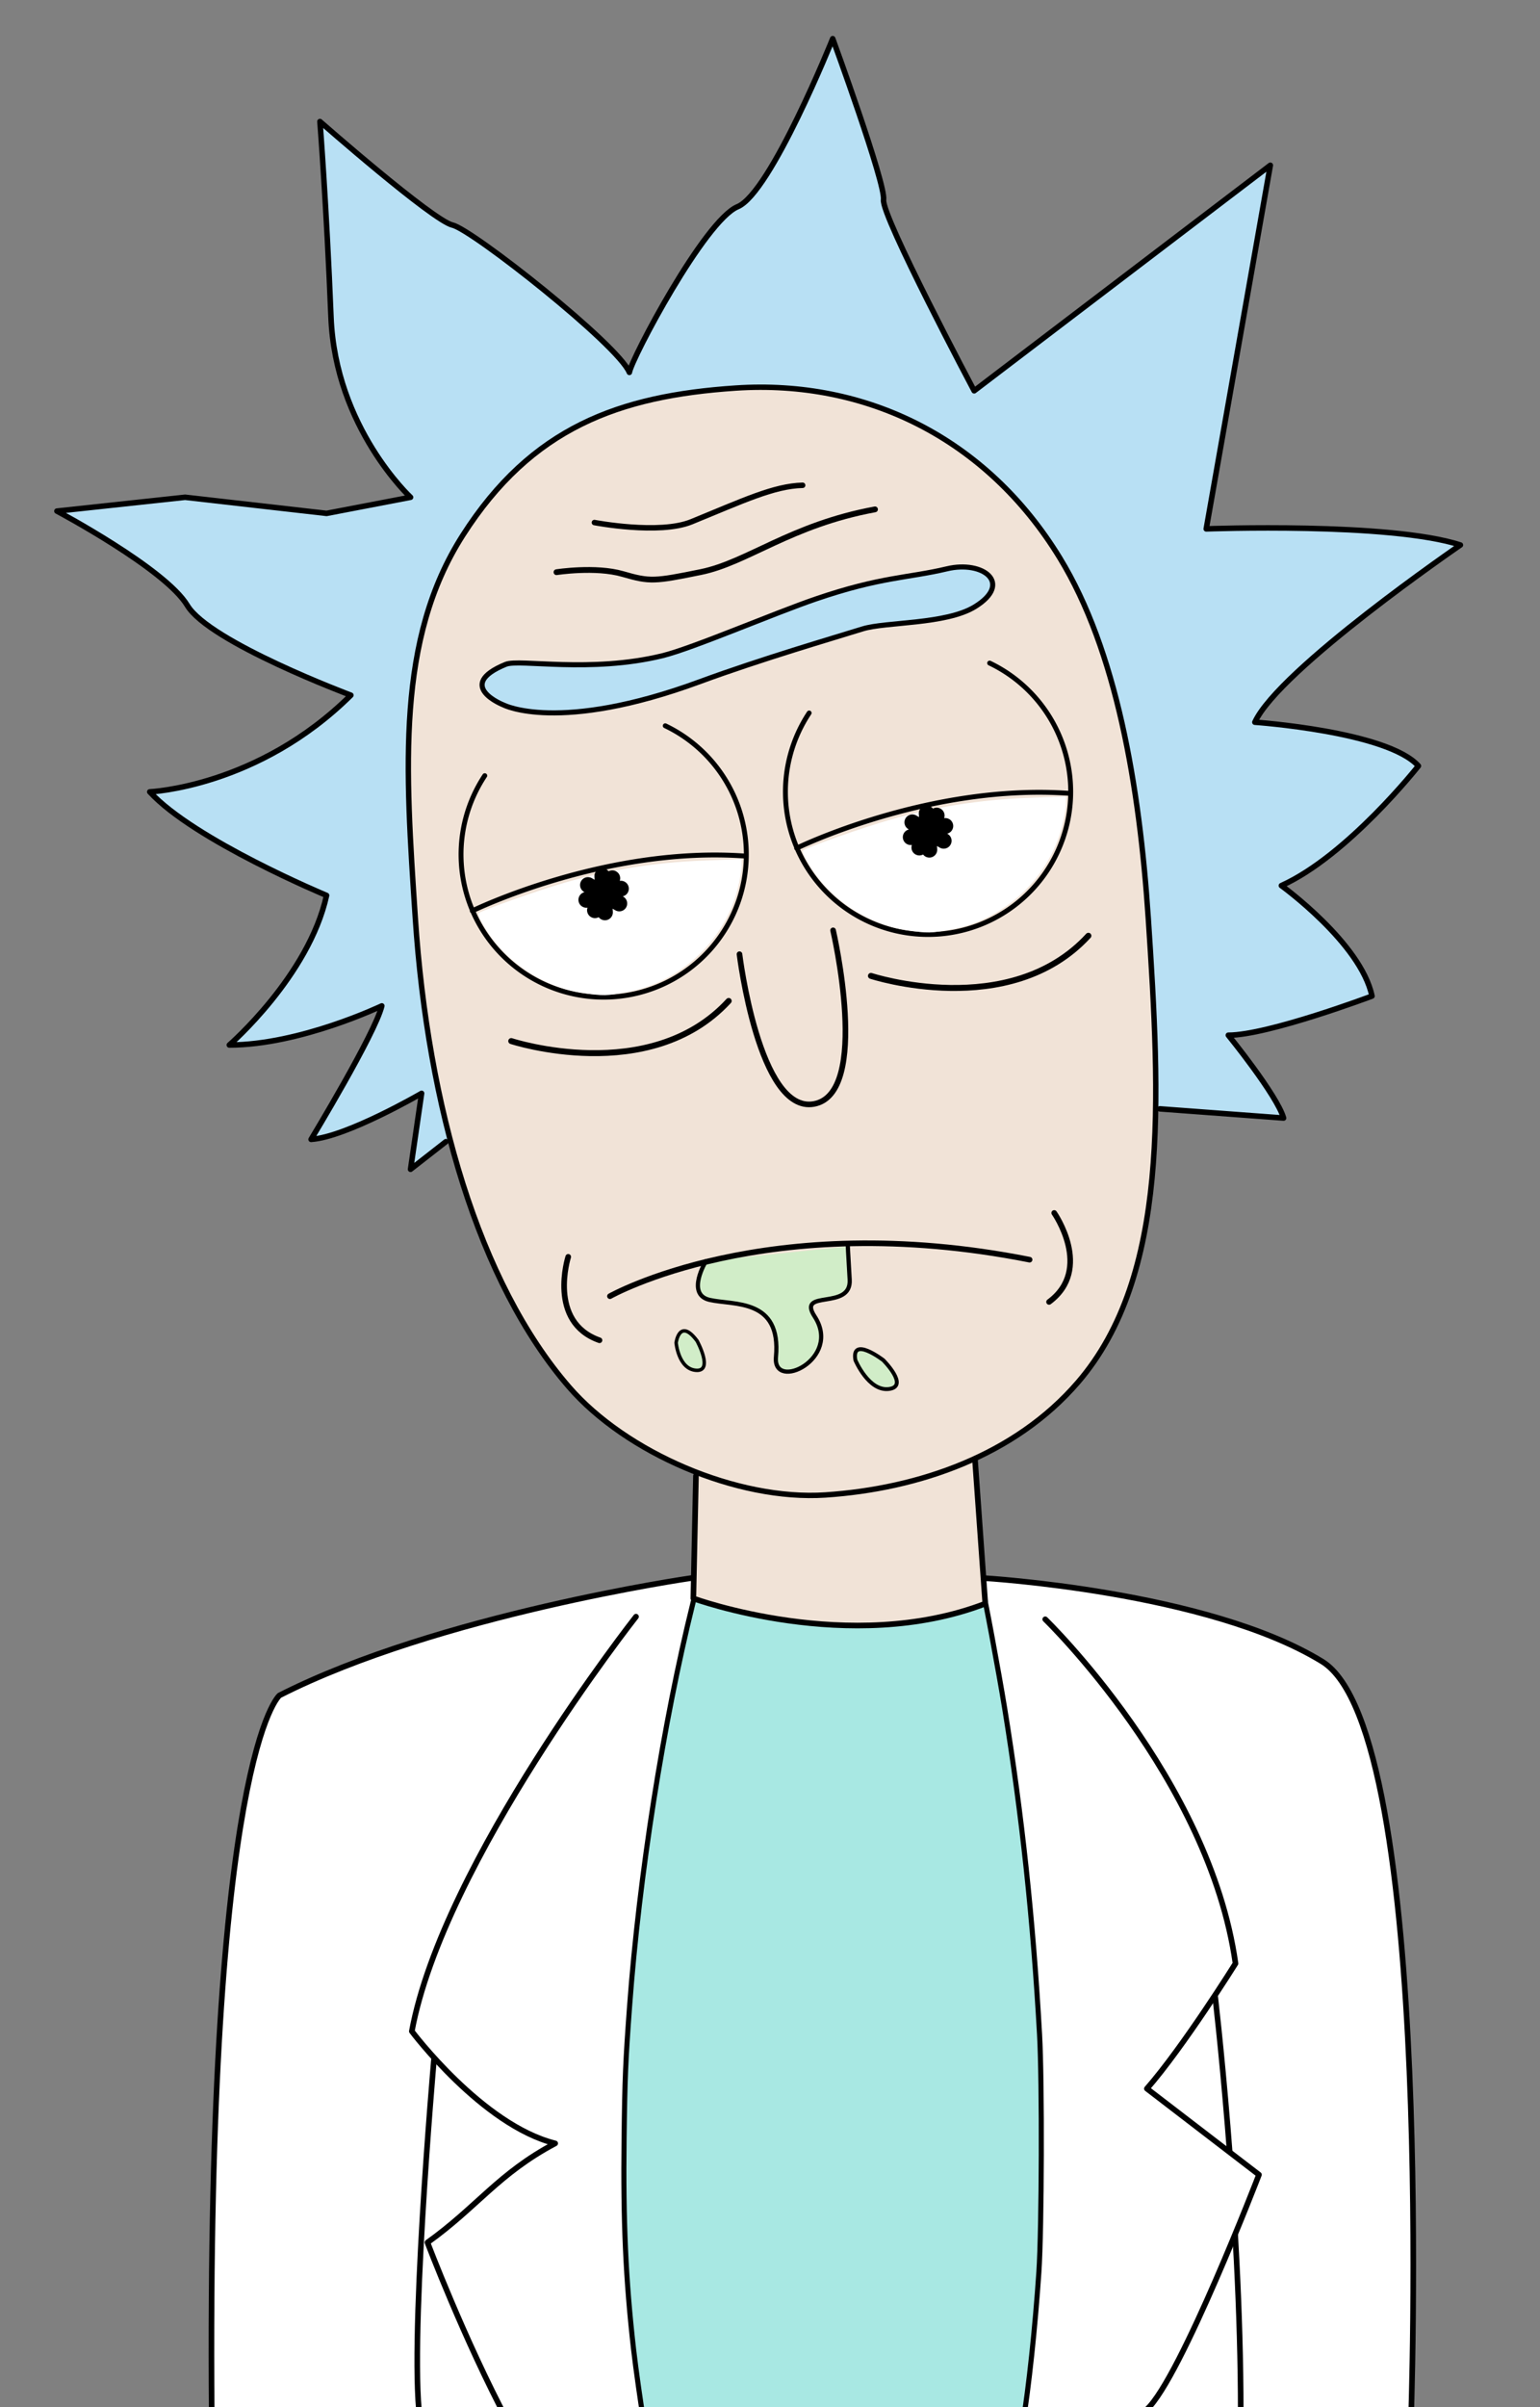 <?xml version="1.0" encoding="UTF-8" standalone="no"?>
<!-- Created with Inkscape (http://www.inkscape.org/) -->

<svg
   width="800"
   height="1250"
   viewBox="0 0 211.667 330.73"
   version="1.1"
   id="svg5"
   inkscape:version="1.2.1 (9c6d41e410, 2022-07-14)"
   sodipodi:docname="CryptoRick.svg"
   inkscape:export-filename="CryptoRick.png"
   inkscape:export-xdpi="96"
   inkscape:export-ydpi="96"
   xmlns:inkscape="http://www.inkscape.org/namespaces/inkscape"
   xmlns:sodipodi="http://sodipodi.sourceforge.net/DTD/sodipodi-0.dtd"
   xmlns="http://www.w3.org/2000/svg"
   xmlns:svg="http://www.w3.org/2000/svg">
  <rect x="0" y="0" width="211.667" height="330.73" fill="#808080" stroke="none"/>
  <sodipodi:namedview
     id="namedview7"
     pagecolor="#ffffff"
     bordercolor="#000000"
     borderopacity="0.25"
     inkscape:showpageshadow="2"
     inkscape:pageopacity="0.0"
     inkscape:pagecheckerboard="0"
     inkscape:deskcolor="#d1d1d1"
     inkscape:document-units="mm"
     showgrid="false"
     inkscape:zoom="1.0444209"
     inkscape:cx="290.11292"
     inkscape:cy="547.67191"
     inkscape:window-width="1920"
     inkscape:window-height="1009"
     inkscape:window-x="-8"
     inkscape:window-y="-8"
     inkscape:window-maximized="1"
     inkscape:current-layer="layer1" />
  <defs
     id="defs2" />
  <g
     inkscape:label="Layer 1"
     inkscape:groupmode="layer"
     id="layer1">
    <path
       style="fill:#b8e0f4;fill-opacity:1;stroke:#000000;stroke-width:0.757;stroke-linecap:round;stroke-linejoin:round;stroke-opacity:1"
       d="m 61.289,156.861 -4.861,3.794 1.519,-10.435 c 0,0 -10.329,6.008 -15.189,6.324 0,0 8.81,-14.545 9.721,-18.34 0,0 -11.24,5.375 -20.961,5.375 0,0 10.936,-9.486 13.367,-20.553 0,0 -18.227,-7.589 -24.303,-14.229 0,0 14.886,-0.632 27.645,-13.281 0,0 -19.442,-7.273 -22.48,-12.332 C 22.708,78.126 7.823,70.221 7.823,70.221 l 17.62,-1.897 19.442,2.213 11.544,-2.213 c 0,0 -10.329,-9.57 -10.936,-24.748 -0.608,-15.178 -1.519,-26.877 -1.519,-26.877 0,0 15.493,13.597 18.227,14.229 2.734,0.632 22.784,16.443 24.303,20.237 0.304,-1.897 10.329,-20.87 14.886,-22.767 4.557,-1.897 13.063,-23.083 13.063,-23.083 0,0 7.291,19.921 6.987,22.134 -0.304,2.213 12.455,26.245 12.455,26.245 l 40.707,-30.988 -8.81,49.961 c 0,0 25.214,-0.949 34.935,2.213 0,0 -24.91,17.075 -28.252,24.348 0,0 18.227,1.265 22.48,6.008 0,0 -9.721,12.332 -18.835,16.443 0,0 10.936,7.905 12.455,15.178 v 0 c 0,0 -14.278,5.375 -19.746,5.375 0,0 6.683,8.221 7.595,11.383 l -17.012,-1.265"
       id="path2970"
       sodipodi:nodetypes="cccccccccsccccscscscsccccc" />
    <g
       id="path11279"
       transform="translate(0.358,1.075)" />
    <path
       id="path11275"
       style="opacity:1;fill:#ffffff;fill-opacity:1;stroke:#000000;stroke-width:0.772;stroke-linecap:round;stroke-linejoin:round;stroke-dasharray:none;stroke-opacity:1"
       d="m 29.099,331.82 c -0.717,-90.641 9.315,-98.881 9.315,-98.881 21.854,-11.106 56.606,-16.122 56.606,-16.122 l 40.125,2.8e-4 m 0,0 c 0,0 30.811,1.791 46.574,11.464 15.764,9.673 12.181,105.329 12.181,105.329 L 29.099,331.82" />
    <path
       id="path13139"
       style="opacity:1;fill:#a8e8e3;fill-opacity:1;stroke:#000000;stroke-width:0.699;stroke-linecap:round;stroke-linejoin:round;stroke-dasharray:none;stroke-opacity:1"
       d="m 88.556,333.231 c -0.447,-2.714 -1.168,-7.756 -1.478,-10.491 -1.081,-9.546 -1.439,-17.522 -1.3,-28.937 0.101,-8.248 0.197,-10.562 0.757,-18.167 1.317,-17.899 4.633,-38.988 8.71,-55.392 l 0.733,-2.95 1.363,0.006 c 2.811,0.013 37.649,1.077 37.721,1.153 0.147,0.153 2.236,11.374 3.027,16.259 2.378,14.679 3.917,29.074 4.796,44.856 0.361,6.484 0.303,26.701 -0.093,32.589 -0.521,7.732 -1.374,15.747 -2.241,21.077" />
    <path
       style="opacity:1;fill:#f1e3d7;fill-opacity:1;stroke:#000000;stroke-width:0.772;stroke-linecap:round;stroke-linejoin:round;stroke-dasharray:none;stroke-opacity:1"
       d="m 95.656,202.777 -0.358,16.838 c 0,0 21.496,7.882 40.125,0.717 L 133.99,200.269"
       id="path9763" />
    <path
       id="path4008"
       style="fill:#f1e3d7;stroke:#000000;stroke-width:0.742;stroke-linecap:round;stroke-linejoin:round;stroke-dasharray:none;stroke-opacity:1"
       d="m 157.827,126.177 c 1.652,24.884 2.937,49.096 -9.662,63.738 -8.632,10.032 -21.857,14.627 -34.703,15.483 -12.162,0.81 -27.438,-5.82 -35.237,-14.811 -12.463,-14.368 -19.43,-38.633 -21.142,-64.427 -1.372,-20.659 -2.641,-38.268 6.536,-52.63 9.451,-14.79 21.477,-19.145 37.506,-20.213 17.841,-1.189 34.459,6.84 44.538,23.334 7.771,12.717 10.951,31.27 12.163,49.526 z"
       sodipodi:nodetypes="sssssssss" />
    <path
       style="fill:none;fill-opacity:1;stroke:#000000;stroke-width:0.753;stroke-linecap:round;stroke-linejoin:round;stroke-dasharray:none;stroke-opacity:1"
       d="m 81.701,71.796 c 0,0 8.907,1.704 13.333,-0.103 7.064,-2.885 11.344,-4.926 15.287,-5.018"
       id="path8591"
       sodipodi:nodetypes="csc" />
    <path
       style="fill:none;fill-opacity:1;stroke:#000000;stroke-width:0.796;stroke-linecap:round;stroke-linejoin:round;stroke-dasharray:none;stroke-opacity:1"
       d="m 76.487,78.616 c 0,0 5.372,-0.835 9.118,0.254 3.745,1.088 4.368,1.02 10.732,-0.274 6.364,-1.294 12.374,-6.488 23.929,-8.612"
       id="path8593"
       sodipodi:nodetypes="cssc" />
    <path
       style="fill:#b8e0f4;fill-opacity:1;stroke:#000000;stroke-width:0.698;stroke-linecap:round;stroke-linejoin:round;stroke-dasharray:none;stroke-opacity:1"
       d="m 69.525,91.272 c 1.855,-0.758 11.642,1.245 21.555,-1.188 4.119,-1.011 15.334,-5.836 21.075,-7.797 8.958,-3.06 12.585,-2.847 18.014,-4.138 4.915,-1.169 9.088,1.956 3.86,5.195 -3.99,2.473 -12.301,2.077 -15.471,3.066 -3.915,1.222 -13.937,4.14 -22.349,7.24 -19.442,7.166 -27.002,3.21 -27.002,3.21 0,0 -6.833,-2.666 0.317,-5.589 z"
       id="path8705"
       sodipodi:nodetypes="ssssssscs" />
    <g
       id="g9716"
       transform="translate(179.358,10.133)">
      <path
         id="path9506"
         style="fill:none;fill-opacity:1;stroke:#000000;stroke-width:0.672;stroke-linecap:round;stroke-linejoin:round;stroke-dasharray:none;stroke-opacity:1"
         d="m -69.861,106.404 c 0,0 18.271,-8.957 37.618,-7.524 M -43.336,80.972 a 19.605,19.605 0 0 1 11.103,16.45 v 0 a 19.605,19.605 0 0 1 -18.332,20.8 19.605,19.605 0 0 1 -20.8,-18.332 19.605,19.605 0 0 1 3.222,-12.062" />
      <path
         style="fill:#ffffff;fill-opacity:1;stroke:none;stroke-width:3.439;stroke-linecap:round;stroke-linejoin:round;stroke-dasharray:none;stroke-opacity:1"
         d="m -206.699,444.034 c -15.895,-2.334 -31.992,-11.28 -43.226,-24.022 -5.479,-6.215 -11.466,-16.218 -10.365,-17.319 1.442,-1.442 31.088,-11.91 45.313,-16 22.526,-6.477 46.466,-10.292 70.431,-11.223 l 20.649,-0.802 v 3.732 c 0,2.053 -0.965,7.476 -2.145,12.052 -6.864,26.624 -29.607,47.852 -56.85,53.064 -11.235,2.15 -12.501,2.177 -23.807,0.517 z"
         id="path9579"
         transform="scale(0.265)" />
      <path
         id="path9710"
         style="fill:#000000;fill-opacity:1;stroke:#000000;stroke-width:2.172;stroke-linecap:round;stroke-linejoin:round;stroke-dasharray:none;stroke-opacity:1"
         d="m -51.624,106.61 -0.364,-4.983 m -1.009,4.688 2.383,-4.392 m -3.569,2.963 4.755,-1.534 m -4.531,-0.5 4.307,2.533" />
    </g>
    <g
       id="g9724"
       transform="translate(134.772,18.746)">
      <path
         id="path9718"
         style="fill:none;fill-opacity:1;stroke:#000000;stroke-width:0.672;stroke-linecap:round;stroke-linejoin:round;stroke-dasharray:none;stroke-opacity:1"
         d="m -69.861,106.404 c 0,0 18.271,-8.957 37.618,-7.524 M -43.336,80.972 a 19.605,19.605 0 0 1 11.103,16.45 v 0 a 19.605,19.605 0 0 1 -18.332,20.8 19.605,19.605 0 0 1 -20.8,-18.332 19.605,19.605 0 0 1 3.222,-12.062" />
      <path
         style="fill:#ffffff;fill-opacity:1;stroke:none;stroke-width:3.439;stroke-linecap:round;stroke-linejoin:round;stroke-dasharray:none;stroke-opacity:1"
         d="m -206.699,444.034 c -15.895,-2.334 -31.992,-11.28 -43.226,-24.022 -5.479,-6.215 -11.466,-16.218 -10.365,-17.319 1.442,-1.442 31.088,-11.91 45.313,-16 22.526,-6.477 46.466,-10.292 70.431,-11.223 l 20.649,-0.802 v 3.732 c 0,2.053 -0.965,7.476 -2.145,12.052 -6.864,26.624 -29.607,47.852 -56.85,53.064 -11.235,2.15 -12.501,2.177 -23.807,0.517 z"
         id="path9720"
         transform="scale(0.265)" />
      <path
         id="path9722"
         style="fill:#000000;fill-opacity:1;stroke:#000000;stroke-width:2.172;stroke-linecap:round;stroke-linejoin:round;stroke-dasharray:none;stroke-opacity:1"
         d="m -51.624,106.61 -0.364,-4.983 m -1.009,4.688 2.383,-4.392 m -3.569,2.963 4.755,-1.534 m -4.531,-0.5 4.307,2.533" />
    </g>
    <path
       style="fill:none;fill-opacity:1;stroke:#000000;stroke-width:0.819;stroke-linecap:round;stroke-linejoin:round;stroke-dasharray:none;stroke-opacity:1"
       d="m 70.268,143.037 c 0,0 19.071,6.258 29.887,-5.511"
       id="path9726" />
    <path
       style="fill:none;fill-opacity:1;stroke:#000000;stroke-width:0.819;stroke-linecap:round;stroke-linejoin:round;stroke-dasharray:none;stroke-opacity:1"
       d="m 119.708,134.081 c 0,0 19.071,6.258 29.887,-5.511"
       id="path9728" />
    <path
       style="fill:none;fill-opacity:1;stroke:#000000;stroke-width:0.772;stroke-linecap:round;stroke-linejoin:round;stroke-dasharray:none;stroke-opacity:1"
       d="m 101.64,131.103 c 0,0 2.67,21.912 10.211,20.58 7.88,-1.392 2.653,-23.858 2.653,-23.858"
       id="path9730"
       sodipodi:nodetypes="cac" />
    <path
       style="fill:none;fill-opacity:1;stroke:#000000;stroke-width:0.772;stroke-linecap:round;stroke-linejoin:round;stroke-dasharray:none;stroke-opacity:1"
       d="m 78.101,172.683 c 0,0 -2.866,8.957 4.299,11.464"
       id="path9732" />
    <path
       style="fill:none;fill-opacity:1;stroke:#000000;stroke-width:0.772;stroke-linecap:round;stroke-linejoin:round;stroke-dasharray:none;stroke-opacity:1"
       d="m 144.896,166.655 c 0,0 5.393,7.704 -0.707,12.224"
       id="path9736" />
    <path
       style="opacity:1;fill:#d1edc8;fill-opacity:1;stroke:#000000;stroke-width:0.576;stroke-linecap:round;stroke-linejoin:round;stroke-dasharray:none;stroke-opacity:1"
       d="m 97.025,173.278 c 0,0 -2.787,4.56 0.507,5.32 3.293,0.76 9.88,-0.253 9.12,7.853 -0.449,4.786 9.12,0.253 5.32,-5.573 -2.491,-3.819 5.067,-0.76 4.813,-5.067 -0.253,-4.307 -0.253,-4.56 -0.253,-4.56"
       id="path41328"
       sodipodi:nodetypes="cssssc" />
    <path
       style="fill:none;fill-opacity:1;stroke:#000000;stroke-width:0.772;stroke-linecap:round;stroke-linejoin:round;stroke-dasharray:none;stroke-opacity:1"
       d="m 83.834,178.09 c 0,0 21.496,-12.181 57.68,-5.016"
       id="path9738" />
    <path
       style="opacity:1;fill:none;fill-opacity:1;stroke:#000000;stroke-width:0.772;stroke-linecap:round;stroke-linejoin:round;stroke-dasharray:none;stroke-opacity:1"
       d="m 87.416,222.123 c 0,0 -26.511,33.677 -30.811,56.964 0,0 9.673,12.898 19.704,15.405 -7.8,4.133 -10.737,8.744 -17.555,13.614 0,0 5.016,13.256 11.106,24.72"
       id="path11281"
       sodipodi:nodetypes="ccccc" />
    <path
       style="opacity:1;fill:#ffffff;fill-opacity:1;stroke:#000000;stroke-width:0.772;stroke-linecap:round;stroke-linejoin:round;stroke-dasharray:none;stroke-opacity:1"
       d="m 166.951,273.713 c 0,0 3.583,30.094 3.583,57.68"
       id="path11291" />
    <path
       style="opacity:1;fill:#ffffff;fill-opacity:1;stroke:#000000;stroke-width:0.772;stroke-linecap:round;stroke-linejoin:round;stroke-dasharray:none;stroke-opacity:1"
       d="m 143.663,222.482 c 0,0 22.571,21.854 26.153,47.291 0,0 -7.165,11.464 -12.181,17.197 l 15.405,11.823 c 0,0 -10.748,27.945 -15.405,32.244"
       id="path11285" />
    <path
       style="opacity:1;fill:none;fill-opacity:1;stroke:#000000;stroke-width:0.772;stroke-linecap:round;stroke-linejoin:round;stroke-dasharray:none;stroke-opacity:1"
       d="m 59.642,283.012 c 0,0 -3.583,40.842 -1.791,50.157"
       id="path11287" />
    <path
       style="opacity:1;fill:#d1edc8;fill-opacity:1;stroke:#000000;stroke-width:0.532;stroke-linecap:round;stroke-linejoin:round;stroke-dasharray:none;stroke-opacity:1"
       d="m 117.571,186.876 c 0,0 1.821,4.339 4.624,3.961 2.803,-0.377 -0.797,-3.961 -0.797,-3.961 0,0 -4.428,-3.395 -3.827,0 z"
       id="path48237" />
    <path
       style="opacity:1;fill:#d1edc8;fill-opacity:1;stroke:#000000;stroke-width:0.478;stroke-linecap:round;stroke-linejoin:round;stroke-dasharray:none;stroke-opacity:1"
       d="m 95.812,184.228 c 0,0 2.301,4.211 -0.129,4.048 -2.431,-0.163 -2.753,-3.786 -2.753,-3.786 0,0 0.461,-3.501 2.882,-0.262 z"
       id="path48239" />
  </g>
</svg>

